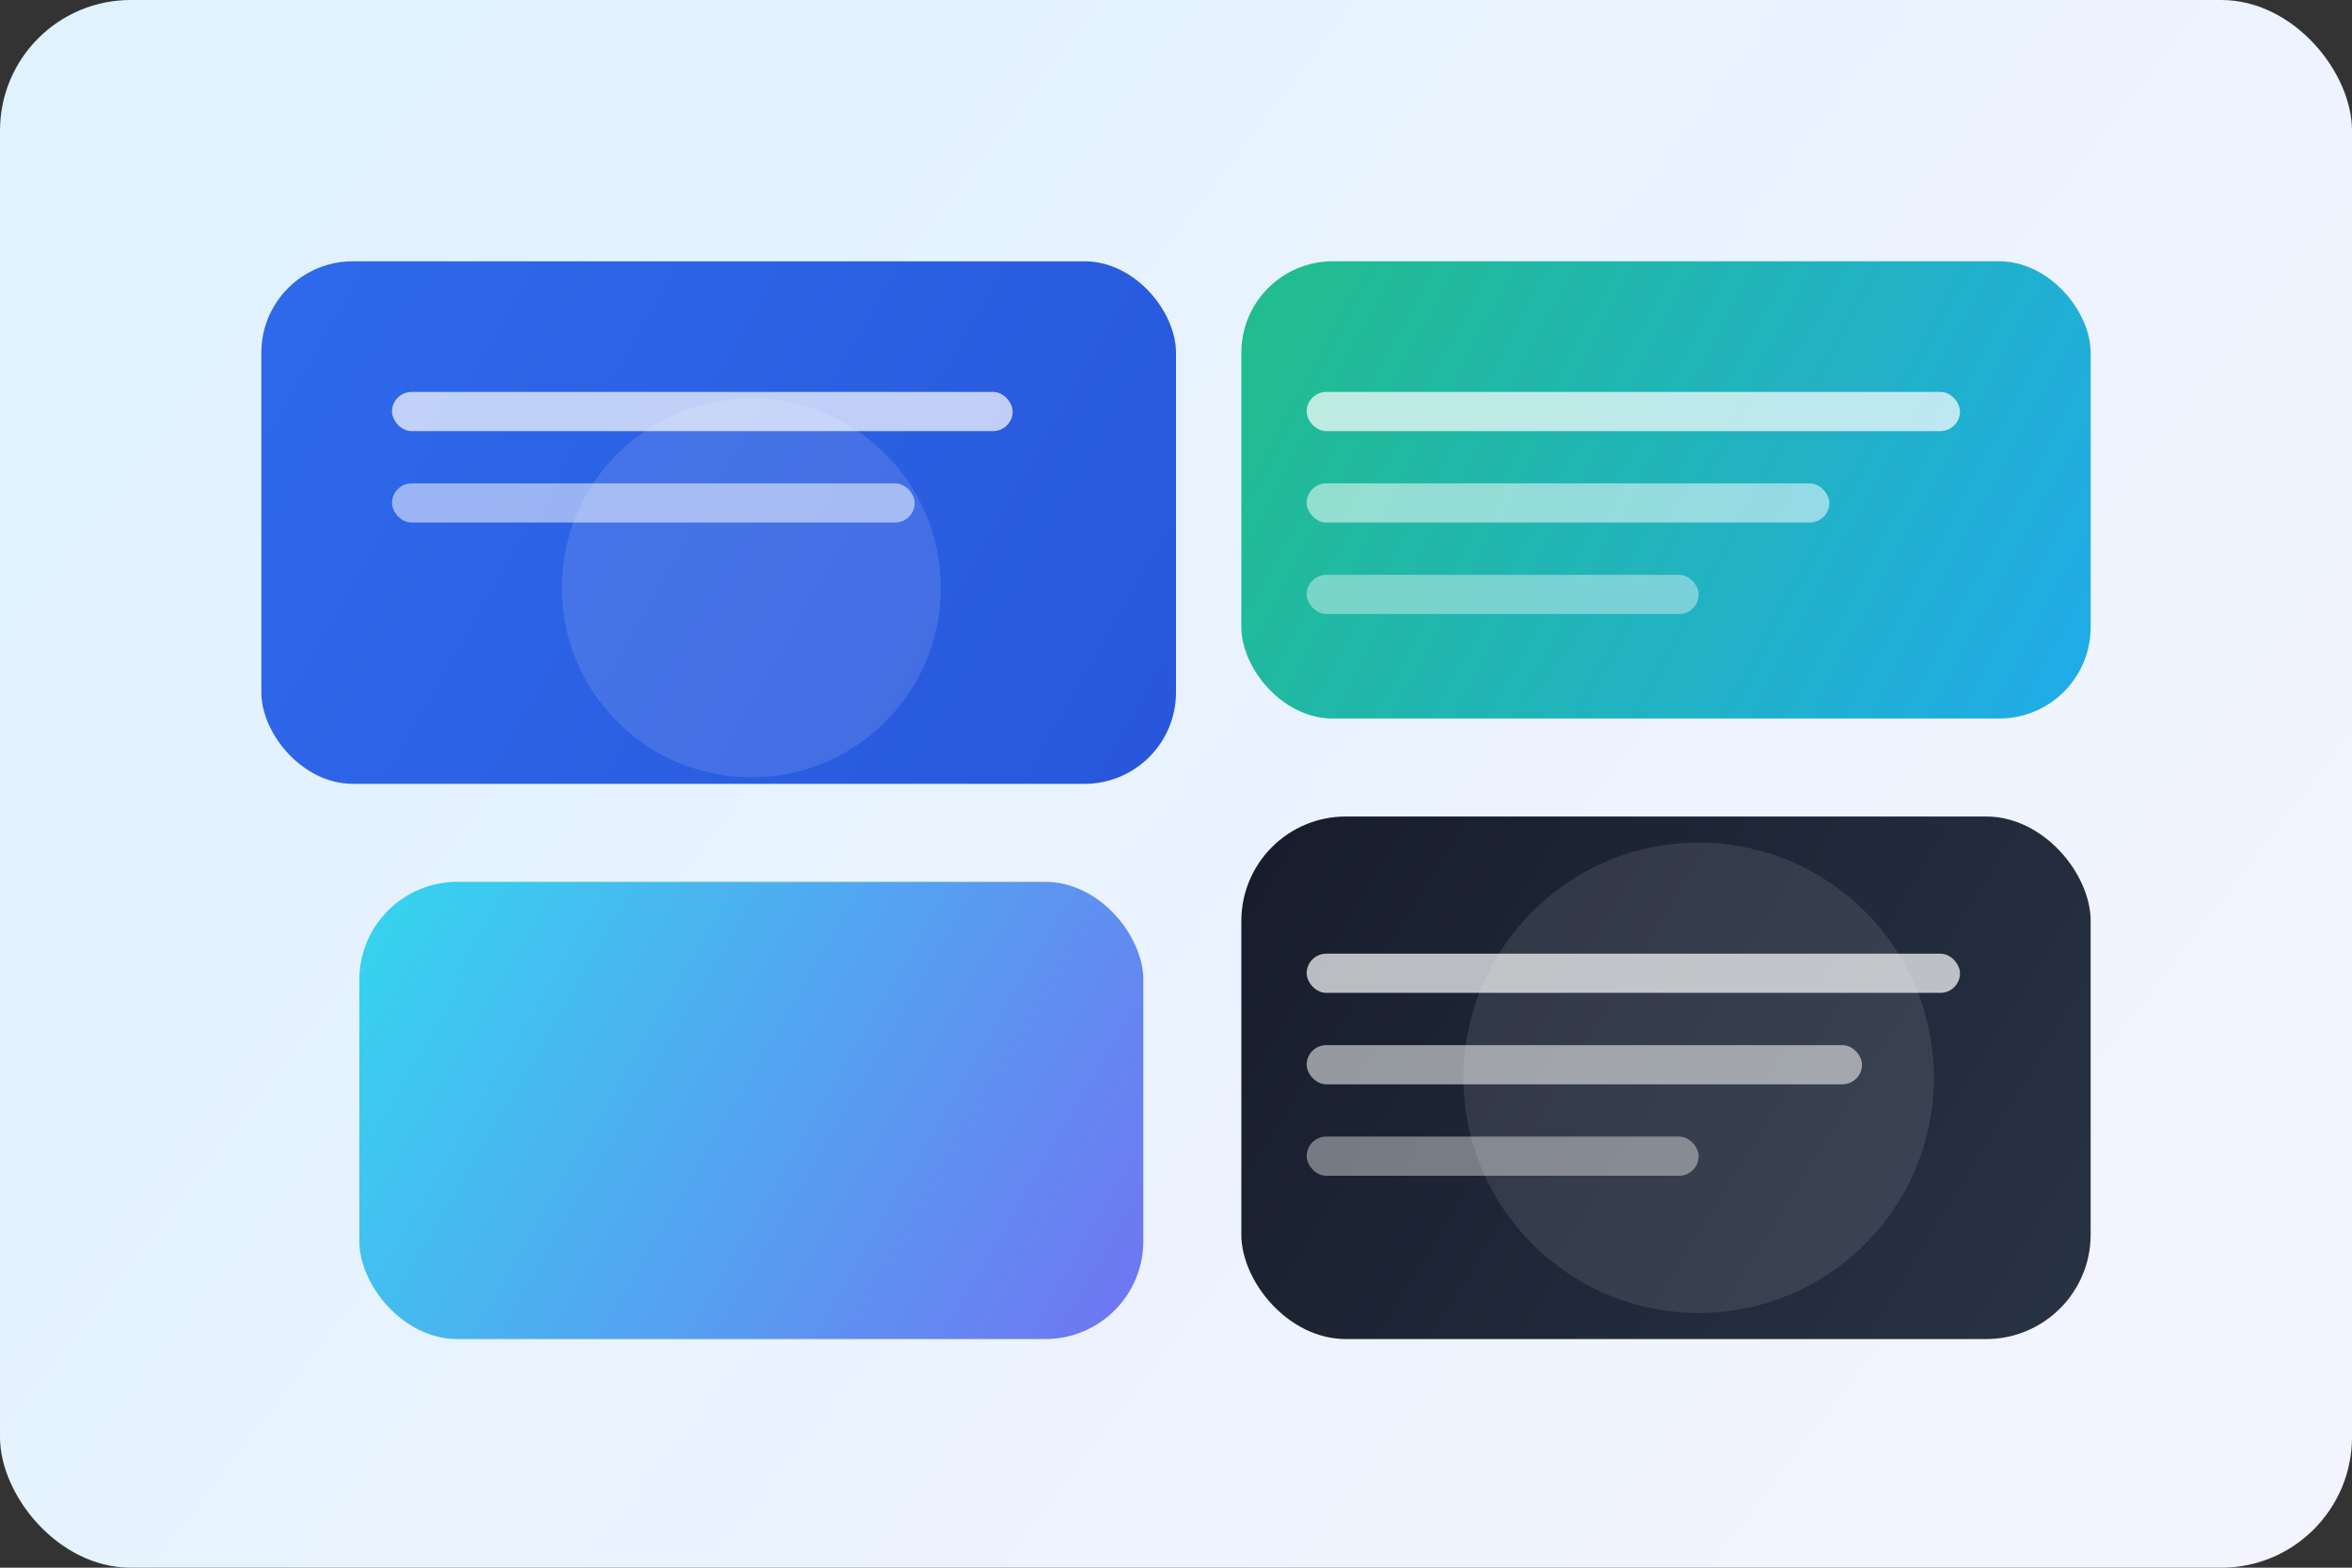 <svg width="720" height="480" viewBox="0 0 720 480" fill="none" xmlns="http://www.w3.org/2000/svg">
  <rect x="0" y="0" width="720" height="480" fill="#333333" stroke="none"/>
  <rect width="720" height="480" rx="40" fill="url(#paint0_linear)" />
  <rect x="80" y="80" width="280" height="160" rx="28" fill="url(#paint1_linear)" opacity="0.95" />
  <rect x="380" y="80" width="260" height="140" rx="28" fill="url(#paint2_linear)" opacity="0.92" />
  <rect x="110" y="270" width="240" height="140" rx="30" fill="url(#paint3_linear)" opacity="0.9" />
  <rect x="380" y="250" width="260" height="160" rx="32" fill="url(#paint4_linear)" opacity="0.95" />
  <circle cx="230" cy="180" r="58" fill="#FFFFFF" opacity="0.12" />
  <circle cx="520" cy="330" r="72" fill="#FFFFFF" opacity="0.1" />
  <rect x="120" y="120" width="190" height="12" rx="6" fill="white" opacity="0.7" />
  <rect x="120" y="148" width="160" height="12" rx="6" fill="white" opacity="0.52" />
  <rect x="400" y="120" width="200" height="12" rx="6" fill="white" opacity="0.7" />
  <rect x="400" y="148" width="160" height="12" rx="6" fill="white" opacity="0.52" />
  <rect x="400" y="176" width="120" height="12" rx="6" fill="white" opacity="0.4" />
  <rect x="400" y="292" width="200" height="12" rx="6" fill="white" opacity="0.7" />
  <rect x="400" y="320" width="170" height="12" rx="6" fill="white" opacity="0.54" />
  <rect x="400" y="348" width="120" height="12" rx="6" fill="white" opacity="0.4" />
  <defs>
    <linearGradient id="paint0_linear" x1="100" y1="40" x2="620" y2="440" gradientUnits="userSpaceOnUse">
      <stop stop-color="#E0F2FE" />
      <stop offset="1" stop-color="#F3F4FF" />
    </linearGradient>
    <linearGradient id="paint1_linear" x1="80" y1="80" x2="360" y2="240" gradientUnits="userSpaceOnUse">
      <stop stop-color="#2563EB" />
      <stop offset="1" stop-color="#1D4ED8" />
    </linearGradient>
    <linearGradient id="paint2_linear" x1="380" y1="80" x2="640" y2="220" gradientUnits="userSpaceOnUse">
      <stop stop-color="#10B981" />
      <stop offset="1" stop-color="#0EA5E9" />
    </linearGradient>
    <linearGradient id="paint3_linear" x1="110" y1="270" x2="350" y2="410" gradientUnits="userSpaceOnUse">
      <stop stop-color="#22D3EE" />
      <stop offset="1" stop-color="#6366F1" />
    </linearGradient>
    <linearGradient id="paint4_linear" x1="380" y1="250" x2="640" y2="410" gradientUnits="userSpaceOnUse">
      <stop stop-color="#0B1120" />
      <stop offset="1" stop-color="#1E293B" />
    </linearGradient>
  </defs>
</svg>
